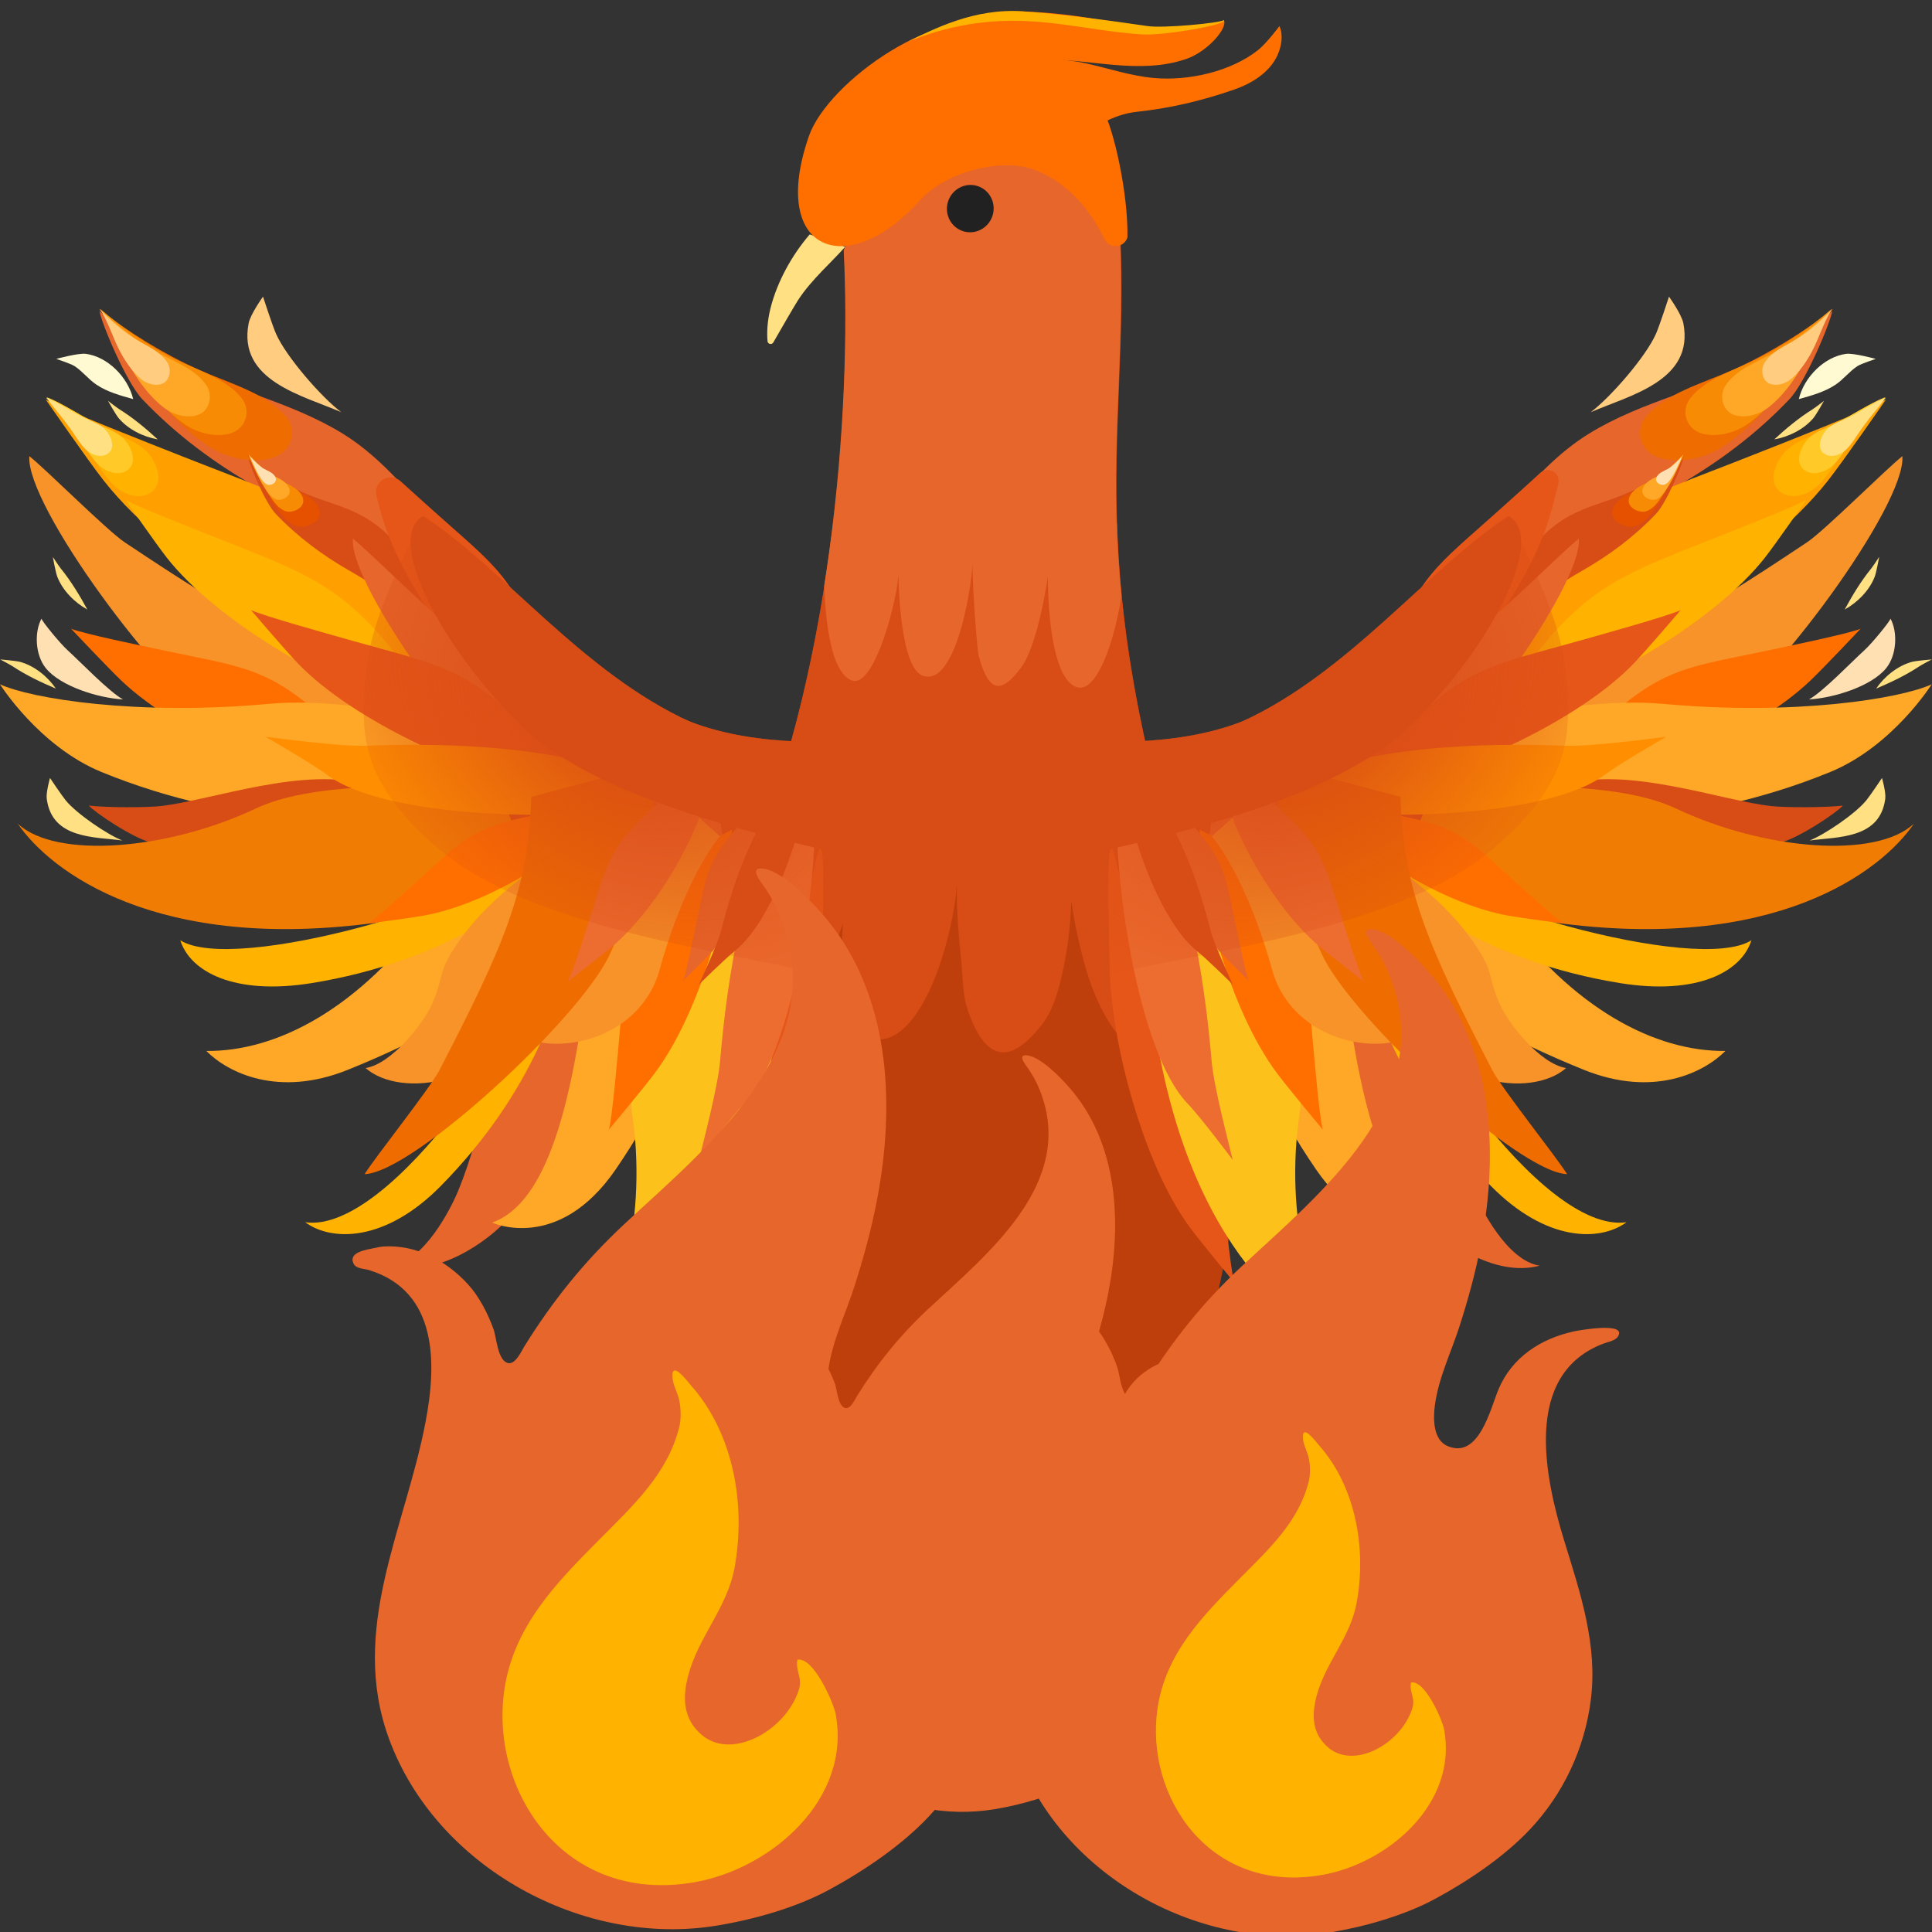<?xml version="1.0" encoding="UTF-8" standalone="no"?>
<!DOCTYPE svg PUBLIC "-//W3C//DTD SVG 1.1//EN" "http://www.w3.org/Graphics/SVG/1.1/DTD/svg11.dtd">
<svg width="100%" height="100%" viewBox="0 0 128 128" version="1.1" xmlns="http://www.w3.org/2000/svg" xmlns:xlink="http://www.w3.org/1999/xlink" xml:space="preserve" xmlns:serif="http://www.serif.com/" style="fill-rule:evenodd;clip-rule:evenodd;stroke-linejoin:round;stroke-miterlimit:2;">
    <rect x="0" y="0" width="128" height="128" fill="#333333" stroke="none"/>
    <g transform="matrix(0.837,0,0,1,18.913,-3.541)">
        <path d="M66.08,18.957C66.894,33.581 62.101,41.228 73.873,69.337C76.721,76.136 75.514,84.304 72.698,92.832C67.678,108.037 38.997,115.283 35.479,87.081C34.253,77.247 31.356,70.621 35.967,62.159C43.326,48.654 44.833,30.514 44.211,20.131L47.565,12.44L63.151,12.142L66.08,18.957Z" style="fill:rgb(191,63,12);"/>
    </g>
    <g>
        <g>
            <clipPath id="_clip1">
                <path d="M74.212,15.416C74.894,30.04 70.883,37.687 80.735,65.796C83.118,72.595 82.108,80.763 79.751,89.291C75.55,104.496 51.548,111.742 48.604,83.54C47.578,73.706 45.153,67.08 49.012,58.618C55.171,45.113 56.432,26.973 55.911,16.59L58.718,8.899L71.761,8.601L74.212,15.416Z"/>
            </clipPath>
            <g clip-path="url(#_clip1)">
                <g transform="matrix(0.989,0,0,1,-11.091,23.929)">
                    <g>
                        <path d="M66.701,11.689C64.597,19.602 62.521,27.522 60.48,35.452C60.286,36.1 60.128,36.76 59.984,37.421C59.871,37.939 59.77,38.461 59.685,38.984C59.441,40.499 59.238,42.168 59.638,43.674C59.832,44.406 60.239,45.144 61.009,45.375C62.039,45.683 63.105,44.507 63.672,43.85C64.994,42.321 65.984,40.477 66.8,38.637C67.221,37.69 67.729,36.626 67.847,35.575C67.765,36.187 67.713,36.805 67.672,37.421C67.641,37.907 67.619,38.395 67.61,38.882C67.586,40.325 67.62,41.87 68.097,43.25C68.314,43.881 68.685,44.596 69.363,44.824C71.521,45.551 73.02,42.772 73.694,41.217C73.855,40.845 74.001,40.467 74.136,40.086C74.295,39.634 74.437,39.177 74.566,38.716C74.726,38.148 74.864,37.573 74.982,36.995C75.135,36.242 75.265,35.477 75.315,34.71C75.28,36.469 75.456,38.241 75.63,39.989C75.72,40.893 75.708,41.96 75.994,42.832C76.425,44.145 77.381,46.452 79.166,45.611C79.463,45.471 79.733,45.274 79.98,45.059C80.371,44.719 80.715,44.327 81.034,43.92C81.696,43.076 82.031,41.97 82.287,40.945C82.709,39.252 82.928,37.475 82.982,35.732C83.08,36.518 83.232,37.3 83.402,38.073C83.839,40.06 84.434,42.128 85.548,43.854C86.09,44.694 86.829,45.536 87.819,45.839C89.156,46.25 90.004,44.984 90.41,43.889C91.044,42.182 91.151,40.253 91.067,38.449C91.027,37.599 90.979,36.66 90.664,35.859C89.517,27.437 88.125,19.052 86.503,10.709C79.902,11.037 73.302,11.363 66.701,11.689Z" style="fill:rgb(216,76,21);"/>
                    </g>
                </g>
            </g>
        </g>
    </g>
    <g transform="matrix(0.801,0,0,1,5.152,-0.997)">
        <g>
            <clipPath id="_clip2">
                <path d="M86.195,16.412C87.046,31.036 82.04,38.684 94.336,66.792C97.31,73.591 96.049,81.76 93.108,90.288C87.865,105.492 57.908,112.738 54.234,84.537C52.952,74.702 49.926,68.076 54.743,59.614C62.429,46.109 64.003,27.969 63.353,17.587L66.856,9.895L83.136,9.597L86.195,16.412Z"/>
            </clipPath>
            <g clip-path="url(#_clip2)">
                <g>
                    <clipPath id="_clip3">
                        <path d="M86.195,16.412C87.046,31.036 82.04,38.684 94.336,66.792C97.31,73.591 96.049,81.76 93.108,90.288C87.865,105.492 57.908,112.738 54.234,84.537C52.952,74.702 49.926,68.076 54.743,59.614C62.429,46.109 64.003,27.969 63.353,17.587L66.856,9.895L83.136,9.597L86.195,16.412Z"/>
                    </clipPath>
                    <g clip-path="url(#_clip3)">
                        <path d="M61.115,11.113L61.728,38.77C61.728,38.77 61.588,45.412 64.045,46.086C65.967,46.614 67.914,40.325 67.876,38.934C67.876,38.934 67.906,45.129 69.849,45.751C72.51,46.603 73.885,40.314 74.016,38.3C73.981,40.084 74.41,44.119 74.506,44.415C75.327,46.925 76.406,47.003 78.056,45.19C79.458,43.648 80.241,39.189 80.241,39.189C80.241,39.189 80.132,45.723 82.557,46.505C84.789,47.225 86.553,40.822 86.387,39.353L90.664,10.258L61.115,11.113Z" style="fill:rgb(231,102,43);"/>
                    </g>
                </g>
            </g>
        </g>
    </g>
    <g transform="matrix(1,0,0,1,0,-3.226)">
        <g transform="matrix(1,0,0,1,3.427,-1.396)">
            <path d="M64.344,53.632C69.152,53.778 74.228,54.193 78.822,52.44C85.713,49.81 90.721,43.507 96.524,38.809C97.886,41.579 99.537,44.902 100.139,47.948C100.453,49.537 100.536,51.196 100.415,52.808C100.154,56.277 97.902,58.865 95.316,61.011C89.353,65.958 77.242,67.577 69.924,69.19" style="fill:rgb(216,76,21);"/>
        </g>
        <path d="M100.018,36.843C101.554,35.041 103.231,33.213 105.266,31.961C108.805,29.783 112.884,29.017 116.545,27.143C117.558,26.626 120.269,24.808 121.389,23.831C121.289,24.556 119.629,28.55 118.548,29.683C116.315,32.024 113.804,33.887 111.061,35.46C106.662,37.984 103.147,40.754 100.764,43.093" style="fill:rgb(231,102,43);"/>
        <g transform="matrix(-0.121,1.107,-1.186,-0.129,143.935,-43.358)">
            <path d="M100.018,36.843C101.554,35.041 103.231,33.213 105.266,31.961C108.805,29.783 112.884,29.017 116.545,27.143C117.558,26.626 120.436,24.861 120.517,23.057C121.538,25.521 119.629,28.55 118.548,29.683C116.315,32.024 113.804,33.887 111.061,35.46C106.662,37.984 103.147,40.754 100.764,43.093" style="fill:rgb(231,102,43);"/>
        </g>
        <g transform="matrix(0.989,0.148,-0.148,0.989,7.957,-2.287)">
            <path d="M100.754,34.952C106.706,33.172 109.88,30.597 116.666,24.442C117.694,23.51 121.1,18.901 122.067,17.865C122.796,21.026 115.761,34.315 112.177,37.291C109.477,39.532 104.761,42.935 100.764,43.093" style="fill:rgb(247,147,41);"/>
        </g>
        <path d="M100.764,43.093C105.698,36.945 108.275,36.481 115.901,33.462C118.326,32.502 123.653,30.428 124.947,29.7C124.947,29.7 122.154,33.735 121.117,35.057C116.578,40.846 106.328,46.766 100.018,48.633" style="fill:rgb(255,160,0);"/>
        <g transform="matrix(0.611,0.152,-0.187,0.752,52.479,3.559)">
            <path d="M100.764,43.093C105.698,36.945 108.275,36.481 115.901,33.462C118.326,32.502 123.653,30.428 124.947,29.7C124.947,29.7 122.154,33.735 121.117,35.057C116.578,40.846 106.328,46.766 100.018,48.633" style="fill:rgb(255,111,0);"/>
        </g>
        <g transform="matrix(0.715,0,0,0.715,30.331,15.107)">
            <path d="M100.018,43.839C104.952,37.691 108.275,36.481 115.901,33.462C118.326,32.502 123.653,30.428 124.947,29.7C124.947,29.7 122.154,33.735 121.117,35.057C116.578,40.846 106.328,46.766 100.018,48.633" style="fill:rgb(255,179,0);"/>
        </g>
        <g transform="matrix(0.65,0,0,0.65,32.66,17.974)">
            <path d="M100.353,38.186C101.889,36.385 104.338,35.241 105.79,33.344C109.264,28.807 112.884,29.017 116.545,27.143C117.558,26.626 120.269,24.808 121.389,23.831C121.289,24.556 119.629,28.55 118.548,29.683C116.315,32.024 113.804,33.887 111.061,35.46C106.662,37.984 103.147,40.754 100.764,43.093" style="fill:rgb(216,76,21);"/>
        </g>
        <path d="M99.636,50.487C103.139,50.24 106.672,49.534 110.169,49.857C118.928,50.664 125.951,49.502 127.981,48.562C127.981,48.562 125.401,52.672 121.258,54.373C112.004,58.171 102.956,57.858 100.23,57.536" style="fill:rgb(255,167,38);"/>
        <g transform="matrix(0.22,0.976,-0.976,0.22,113.597,-49.584)">
            <path d="M99.636,50.487C103.139,50.24 106.672,49.534 110.169,49.857C118.928,50.664 124.581,50.124 126.468,47.178C126.468,47.178 127.48,51.874 121.258,54.373C111.975,58.1 102.956,57.858 100.23,57.536" style="fill:rgb(255,167,38);"/>
        </g>
        <g transform="matrix(0.763,0.646,-0.646,0.763,47.552,-45.711)">
            <path d="M99.636,50.487C103.139,50.24 106.758,49.024 110.169,49.857C118.127,51.8 124.097,50.385 127.598,47.362C127.43,49.416 125.943,52.818 121.258,54.373C111.764,57.523 102.956,57.858 100.23,57.536" style="fill:rgb(255,167,38);"/>
        </g>
        <g transform="matrix(0.605,-0.173,0.213,0.745,21.934,32.266)">
            <path d="M100.764,43.093C105.698,36.945 108.275,36.481 115.901,33.462C117.229,32.936 119.427,32.077 121.356,31.287C121.814,31.079 122.386,31.148 122.752,31.453C123.118,31.759 123.185,32.226 122.918,32.592C122.231,33.56 121.533,34.527 121.117,35.057C116.578,40.846 106.328,46.766 100.018,48.633C99.266,47.059 99.026,45.258 100.764,43.093Z" style="fill:rgb(230,86,25);"/>
        </g>
        <g transform="matrix(0.735,0.419,-0.356,0.623,41.36,-9.111)">
            <path d="M100.353,38.186C101.889,36.385 100.071,36.963 101.523,35.066C104.997,30.529 112.884,29.017 116.545,27.143C117.558,26.626 120.269,24.808 121.389,23.831C121.289,24.556 119.629,28.55 118.548,29.683C116.315,32.024 113.804,33.887 111.061,35.46C106.662,37.984 103.147,40.754 100.764,43.093" style="fill:rgb(216,76,21);"/>
        </g>
        <g transform="matrix(0.989,0.148,-0.148,0.989,-13.475,3.172)">
            <path d="M100.754,34.952C106.706,33.172 109.88,30.597 116.666,24.442C117.694,23.51 121.1,18.901 122.067,17.865C122.796,21.026 115.761,34.315 112.177,37.291C109.477,39.532 104.761,42.935 100.764,43.093" style="fill:rgb(231,102,43);"/>
        </g>
        <g transform="matrix(0.711,0.072,-0.072,0.711,24.648,13.539)">
            <path d="M100.764,43.093C105.698,36.945 108.275,36.481 115.901,33.462C118.326,32.502 123.653,30.428 124.947,29.7C124.947,29.7 122.154,33.735 121.117,35.057C116.578,40.846 106.328,46.766 100.018,48.633C97.415,49.403 91.481,51.262 89.85,51.501C86.582,51.982 96.361,48.578 100.764,43.093Z" style="fill:rgb(230,86,25);"/>
        </g>
        <g transform="matrix(-0.192,0.688,-0.688,-0.192,126.183,7.917)">
            <path d="M100.764,43.093C105.698,36.945 108.275,36.481 115.901,33.462C118.326,32.502 123.653,30.428 124.947,29.7C124.947,29.7 122.154,33.735 121.117,35.057C116.578,40.846 106.328,46.766 100.018,48.633C97.415,49.403 91.481,51.262 89.85,51.501C86.582,51.982 96.361,48.578 100.764,43.093Z" style="fill:rgb(230,86,25);"/>
        </g>
        <g transform="matrix(1,0,0,1,0.233,0.143)">
            <path d="M94.768,55.279C100.916,55.062 107.227,54.958 110.823,56.657C116.651,59.411 124.057,60.012 126.572,57.651C124.414,60.816 117.354,66.241 102.606,64.184C99.017,63.683 95.429,63.025 91.991,61.944" style="fill:rgb(241,124,4);"/>
        </g>
        <g transform="matrix(0.288,0.957,-0.957,0.288,108.397,-45.305)">
            <path d="M94.768,55.279C100.916,55.062 107.227,54.958 110.823,56.657C116.651,59.411 124.057,60.012 126.572,57.651C124.414,60.816 117.354,66.241 102.606,64.184C99.017,63.683 95.429,63.025 91.991,61.944" style="fill:rgb(252,194,27);"/>
        </g>
        <g transform="matrix(0.555,0.297,-0.365,0.683,51.884,-5.353)">
            <path d="M91.859,48.893C96.793,42.745 108.433,37.451 116.059,34.432C118.484,33.472 123.653,30.428 124.947,29.7C124.947,29.7 121.95,33.599 121.117,35.057C117.907,40.678 101.32,48.203 93.19,50.301" style="fill:rgb(255,143,0);"/>
        </g>
        <g transform="matrix(-0.227,0.587,-0.722,-0.279,131.48,15.019)">
            <path d="M91.859,48.893C96.793,42.745 108.433,37.451 116.059,34.432C118.484,33.472 123.653,30.428 124.947,29.7C124.947,29.7 121.95,33.599 121.117,35.057C117.907,40.678 101.32,48.203 93.19,50.301" style="fill:rgb(237,108,48);"/>
        </g>
        <g transform="matrix(0.988,0.152,-0.164,1.067,11.779,-20.265)">
            <path d="M90.533,61.435C95.51,64.413 112.944,66.431 116.124,63.858C115.792,65.853 113.147,67.718 107.941,67.681C99.099,67.619 93.004,64.602 90.746,62.81" style="fill:rgb(255,179,0);"/>
        </g>
        <g transform="matrix(0.708,0.706,-0.762,0.764,73.946,-46.097)">
            <path d="M90.533,61.435C95.51,64.413 112.544,67.597 115.974,63.379C115.642,65.374 113.147,67.718 107.941,67.681C99.099,67.619 93.004,64.602 90.746,62.81" style="fill:rgb(255,179,0);"/>
        </g>
        <g transform="matrix(0.126,0.402,-0.601,0.189,105.715,8.573)">
            <path d="M100.764,43.093C105.698,36.945 108.275,36.481 115.901,33.462C118.326,32.502 123.653,30.428 124.947,29.7C124.947,29.7 122.154,33.735 121.117,35.057C116.578,40.846 106.328,46.766 100.018,48.633" style="fill:rgb(255,111,0);"/>
        </g>
        <g transform="matrix(-0.223,0.589,-0.724,-0.274,137.002,12.608)">
            <path d="M100.764,43.093C105.698,36.945 108.275,36.481 115.901,33.462C118.326,32.502 123.653,30.428 124.947,29.7C124.947,29.7 122.154,33.735 121.117,35.057C116.578,40.846 106.328,46.766 100.018,48.633" style="fill:rgb(255,111,0);"/>
        </g>
        <g transform="matrix(1,0,0,1,1.955,0.479)">
            <path d="M89.316,59.393C91.9,61.099 94.268,62.975 95.965,65.618C97.033,67.281 96.613,67.497 97.418,69.297C97.995,70.586 100.086,73.232 101.804,73.508C99.449,75.583 93.11,74.6 91.741,69.588C90.547,65.218 88.839,62.063 87.757,60.782" style="fill:rgb(247,147,41);"/>
        </g>
        <g transform="matrix(1,0,0,1,-7.472,-2.15)">
            <path d="M89.316,59.393C91.9,61.099 94.268,62.975 95.965,65.618C97.033,67.281 96.613,67.497 97.418,69.297C97.995,70.586 100.086,73.232 101.804,73.508C99.449,75.583 93.11,74.6 91.741,69.588C90.547,65.218 88.839,62.063 87.757,60.782" style="fill:rgb(247,147,41);"/>
        </g>
        <g transform="matrix(-0.257,0.967,-0.967,-0.257,152.473,-32.43)">
            <path d="M100.754,34.952C106.706,33.172 109.88,30.597 116.666,24.442C117.694,23.51 121.1,18.901 122.067,17.865C122.796,21.026 115.761,34.315 112.177,37.291C109.477,39.532 104.761,42.935 100.764,43.093" style="fill:rgb(239,108,0);"/>
        </g>
        <g transform="matrix(-0.093,0.411,-0.615,-0.139,120.241,21.024)">
            <path d="M100.764,43.093C105.698,36.945 108.275,36.481 115.901,33.462C118.326,32.502 123.653,30.428 124.947,29.7C124.947,29.7 122.154,33.735 121.117,35.057C116.578,40.846 106.328,46.766 100.018,48.633" style="fill:rgb(237,108,48);"/>
        </g>
        <g transform="matrix(-0.065,0.383,-0.383,-0.065,102.215,22.278)">
            <path d="M100.764,43.093C105.698,36.945 108.275,36.481 115.901,33.462C118.326,32.502 123.653,30.428 124.947,29.7C124.947,29.7 122.154,33.735 121.117,35.057C116.578,40.846 106.328,46.766 100.018,48.633C97.415,49.403 91.481,51.262 89.85,51.501C86.582,51.982 96.361,48.578 100.764,43.093Z" style="fill:rgb(231,102,43);"/>
        </g>
        <g transform="matrix(1,0,0,1,3.427,-1.396)">
            <path d="M64.344,53.632C69.152,53.778 74.228,54.193 78.822,52.44C85.713,49.81 90.721,43.507 96.524,38.809C97.886,41.579 99.537,44.902 100.139,47.948C100.453,49.537 100.536,51.196 100.415,52.808C100.154,56.277 97.902,58.865 95.316,61.011C89.353,65.958 77.242,67.577 69.924,69.19" style="fill:url(#_Radial4);"/>
        </g>
        <g transform="matrix(1,0,0,1,3.427,-1.396)">
            <path d="M64.344,53.632C69.152,53.778 74.345,54.475 78.822,52.44C85.959,49.195 91.229,42.236 96.524,38.809C99.059,40.254 95.426,47.373 90.067,52.65C84.546,58.086 71.662,60.544 64.344,62.158" style="fill:rgb(216,76,21);"/>
        </g>
        <g transform="matrix(-0.115,0.298,-0.53,-0.205,111.784,37.303)">
            <path d="M91.859,48.893C96.793,42.745 108.433,37.451 116.059,34.432C118.484,33.472 123.653,30.428 124.947,29.7C124.947,29.7 121.95,33.599 121.117,35.057C117.907,40.678 101.32,48.203 93.19,50.301" style="fill:rgb(216,76,21);"/>
        </g>
    </g>
    <g transform="matrix(-1,0,0,1,127.981,-3.226)">
        <g transform="matrix(1,0,0,1,3.427,-1.396)">
            <path d="M64.344,53.632C69.152,53.778 74.228,54.193 78.822,52.44C85.713,49.81 90.721,43.507 96.524,38.809C97.886,41.579 99.537,44.902 100.139,47.948C100.453,49.537 100.536,51.196 100.415,52.808C100.154,56.277 97.902,58.865 95.316,61.011C89.353,65.958 77.242,67.577 69.924,69.19" style="fill:rgb(216,76,21);"/>
        </g>
        <path d="M100.018,36.843C101.554,35.041 103.231,33.213 105.266,31.961C108.805,29.783 112.884,29.017 116.545,27.143C117.558,26.626 120.269,24.808 121.389,23.831C121.289,24.556 119.629,28.55 118.548,29.683C116.315,32.024 113.804,33.887 111.061,35.46C106.662,37.984 103.147,40.754 100.764,43.093" style="fill:rgb(231,102,43);"/>
        <g transform="matrix(-0.121,1.107,-1.186,-0.129,143.935,-43.358)">
            <path d="M100.018,36.843C101.554,35.041 103.231,33.213 105.266,31.961C108.805,29.783 112.884,29.017 116.545,27.143C117.558,26.626 120.436,24.861 120.517,23.057C121.538,25.521 119.629,28.55 118.548,29.683C116.315,32.024 113.804,33.887 111.061,35.46C106.662,37.984 103.147,40.754 100.764,43.093" style="fill:rgb(231,102,43);"/>
        </g>
        <g transform="matrix(0.989,0.148,-0.148,0.989,7.957,-2.287)">
            <path d="M100.754,34.952C106.706,33.172 109.88,30.597 116.666,24.442C117.694,23.51 121.1,18.901 122.067,17.865C122.796,21.026 115.761,34.315 112.177,37.291C109.477,39.532 104.761,42.935 100.764,43.093" style="fill:rgb(247,147,41);"/>
        </g>
        <path d="M100.764,43.093C105.698,36.945 108.275,36.481 115.901,33.462C118.326,32.502 123.653,30.428 124.947,29.7C124.947,29.7 122.154,33.735 121.117,35.057C116.578,40.846 106.328,46.766 100.018,48.633" style="fill:rgb(255,160,0);"/>
        <g transform="matrix(0.611,0.152,-0.187,0.752,52.479,3.559)">
            <path d="M100.764,43.093C105.698,36.945 108.275,36.481 115.901,33.462C118.326,32.502 123.653,30.428 124.947,29.7C124.947,29.7 122.154,33.735 121.117,35.057C116.578,40.846 106.328,46.766 100.018,48.633" style="fill:rgb(255,111,0);"/>
        </g>
        <g transform="matrix(0.715,0,0,0.715,30.331,15.107)">
            <path d="M100.018,43.839C104.952,37.691 108.275,36.481 115.901,33.462C118.326,32.502 123.653,30.428 124.947,29.7C124.947,29.7 122.154,33.735 121.117,35.057C116.578,40.846 106.328,46.766 100.018,48.633" style="fill:rgb(255,179,0);"/>
        </g>
        <g transform="matrix(0.65,0,0,0.65,32.66,17.974)">
            <path d="M100.353,38.186C101.889,36.385 104.338,35.241 105.79,33.344C109.264,28.807 112.884,29.017 116.545,27.143C117.558,26.626 120.269,24.808 121.389,23.831C121.289,24.556 119.629,28.55 118.548,29.683C116.315,32.024 113.804,33.887 111.061,35.46C106.662,37.984 103.147,40.754 100.764,43.093" style="fill:rgb(216,76,21);"/>
        </g>
        <path d="M99.636,50.487C103.139,50.24 106.672,49.534 110.169,49.857C118.928,50.664 125.951,49.502 127.981,48.562C127.981,48.562 125.401,52.672 121.258,54.373C112.004,58.171 102.956,57.858 100.23,57.536" style="fill:rgb(255,167,38);"/>
        <g transform="matrix(0.22,0.976,-0.976,0.22,113.597,-49.584)">
            <path d="M99.636,50.487C103.139,50.24 106.672,49.534 110.169,49.857C118.928,50.664 124.581,50.124 126.468,47.178C126.468,47.178 127.48,51.874 121.258,54.373C111.975,58.1 102.956,57.858 100.23,57.536" style="fill:rgb(255,167,38);"/>
        </g>
        <g transform="matrix(0.763,0.646,-0.646,0.763,47.552,-45.711)">
            <path d="M99.636,50.487C103.139,50.24 106.758,49.024 110.169,49.857C118.127,51.8 124.097,50.385 127.598,47.362C127.43,49.416 125.943,52.818 121.258,54.373C111.764,57.523 102.956,57.858 100.23,57.536" style="fill:rgb(255,167,38);"/>
        </g>
        <g transform="matrix(0.605,-0.173,0.213,0.745,21.934,32.266)">
            <path d="M100.764,43.093C105.698,36.945 108.275,36.481 115.901,33.462C116.972,33.038 118.609,32.397 120.215,31.75C120.829,31.484 121.586,31.584 122.064,31.995C122.542,32.406 122.623,33.026 122.262,33.509C121.812,34.136 121.399,34.697 121.117,35.057C116.578,40.846 106.328,46.766 100.018,48.633C99.266,47.059 99.026,45.258 100.764,43.093Z" style="fill:rgb(230,86,25);"/>
        </g>
        <g transform="matrix(0.735,0.419,-0.356,0.623,41.36,-9.111)">
            <path d="M100.353,38.186C101.889,36.385 100.071,36.963 101.523,35.066C104.997,30.529 112.884,29.017 116.545,27.143C117.558,26.626 120.269,24.808 121.389,23.831C121.289,24.556 119.629,28.55 118.548,29.683C116.315,32.024 113.804,33.887 111.061,35.46C106.662,37.984 103.147,40.754 100.764,43.093" style="fill:rgb(216,76,21);"/>
        </g>
        <g transform="matrix(0.989,0.148,-0.148,0.989,-13.475,3.172)">
            <path d="M100.754,34.952C106.706,33.172 109.88,30.597 116.666,24.442C117.694,23.51 121.1,18.901 122.067,17.865C122.796,21.026 115.761,34.315 112.177,37.291C109.477,39.532 104.761,42.935 100.764,43.093" style="fill:rgb(231,102,43);"/>
        </g>
        <g transform="matrix(0.711,0.072,-0.072,0.711,24.648,13.539)">
            <path d="M100.764,43.093C105.698,36.945 108.275,36.481 115.901,33.462C118.326,32.502 123.653,30.428 124.947,29.7C124.947,29.7 122.154,33.735 121.117,35.057C116.578,40.846 106.328,46.766 100.018,48.633C97.415,49.403 91.481,51.262 89.85,51.501C86.582,51.982 96.361,48.578 100.764,43.093Z" style="fill:rgb(230,86,25);"/>
        </g>
        <g transform="matrix(-0.192,0.688,-0.688,-0.192,126.183,7.917)">
            <path d="M100.764,43.093C105.698,36.945 108.275,36.481 115.901,33.462C118.326,32.502 123.653,30.428 124.947,29.7C124.947,29.7 122.154,33.735 121.117,35.057C116.578,40.846 106.328,46.766 100.018,48.633C97.415,49.403 91.481,51.262 89.85,51.501C86.582,51.982 96.361,48.578 100.764,43.093Z" style="fill:rgb(230,86,25);"/>
        </g>
        <g transform="matrix(1,0,0,1,0.233,0.143)">
            <path d="M94.768,55.279C100.916,55.062 107.227,54.958 110.823,56.657C116.651,59.411 124.057,60.012 126.572,57.651C124.414,60.816 117.354,66.241 102.606,64.184C99.017,63.683 95.429,63.025 91.991,61.944" style="fill:rgb(241,124,4);"/>
        </g>
        <g transform="matrix(0.288,0.957,-0.957,0.288,108.397,-45.305)">
            <path d="M94.768,55.279C100.916,55.062 107.227,54.958 110.823,56.657C116.651,59.411 124.057,60.012 126.572,57.651C124.414,60.816 117.354,66.241 102.606,64.184C99.017,63.683 95.429,63.025 91.991,61.944" style="fill:rgb(252,194,27);"/>
        </g>
        <g transform="matrix(0.555,0.297,-0.365,0.683,51.884,-5.353)">
            <path d="M91.859,48.893C96.793,42.745 108.433,37.451 116.059,34.432C118.484,33.472 123.653,30.428 124.947,29.7C124.947,29.7 121.95,33.599 121.117,35.057C117.907,40.678 101.32,48.203 93.19,50.301" style="fill:rgb(255,143,0);"/>
        </g>
        <g transform="matrix(-0.227,0.587,-0.722,-0.279,131.48,15.019)">
            <path d="M91.859,48.893C96.793,42.745 108.433,37.451 116.059,34.432C118.484,33.472 123.653,30.428 124.947,29.7C124.947,29.7 121.95,33.599 121.117,35.057C117.907,40.678 101.32,48.203 93.19,50.301" style="fill:rgb(237,108,48);"/>
        </g>
        <g transform="matrix(0.988,0.152,-0.164,1.067,11.779,-20.265)">
            <path d="M90.533,61.435C95.51,64.413 112.944,66.431 116.124,63.858C115.792,65.853 113.147,67.718 107.941,67.681C99.099,67.619 93.004,64.602 90.746,62.81" style="fill:rgb(255,179,0);"/>
        </g>
        <g transform="matrix(0.708,0.706,-0.762,0.764,73.946,-46.097)">
            <path d="M90.533,61.435C95.51,64.413 112.544,67.597 115.974,63.379C115.642,65.374 113.147,67.718 107.941,67.681C99.099,67.619 93.004,64.602 90.746,62.81" style="fill:rgb(255,179,0);"/>
        </g>
        <g transform="matrix(0.126,0.402,-0.601,0.189,105.715,8.573)">
            <path d="M100.764,43.093C105.698,36.945 108.275,36.481 115.901,33.462C118.326,32.502 123.653,30.428 124.947,29.7C124.947,29.7 122.154,33.735 121.117,35.057C116.578,40.846 106.328,46.766 100.018,48.633" style="fill:rgb(255,111,0);"/>
        </g>
        <g transform="matrix(-0.223,0.589,-0.724,-0.274,137.002,12.608)">
            <path d="M100.764,43.093C105.698,36.945 108.275,36.481 115.901,33.462C118.326,32.502 123.653,30.428 124.947,29.7C124.947,29.7 122.154,33.735 121.117,35.057C116.578,40.846 106.328,46.766 100.018,48.633" style="fill:rgb(255,111,0);"/>
        </g>
        <g transform="matrix(1,0,0,1,1.955,0.479)">
            <path d="M89.316,59.393C91.9,61.099 94.268,62.975 95.965,65.618C97.033,67.281 96.613,67.497 97.418,69.297C97.995,70.586 100.086,73.232 101.804,73.508C99.449,75.583 93.11,74.6 91.741,69.588C90.547,65.218 88.839,62.063 87.757,60.782" style="fill:rgb(247,147,41);"/>
        </g>
        <g transform="matrix(1,0,0,1,-7.472,-2.15)">
            <path d="M89.316,59.393C91.9,61.099 94.268,62.975 95.965,65.618C97.033,67.281 96.613,67.497 97.418,69.297C97.995,70.586 100.086,73.232 101.804,73.508C99.449,75.583 93.11,74.6 91.741,69.588C90.547,65.218 88.839,62.063 87.757,60.782" style="fill:rgb(247,147,41);"/>
        </g>
        <g transform="matrix(-0.257,0.967,-0.967,-0.257,152.473,-32.43)">
            <path d="M100.754,34.952C106.706,33.172 109.88,30.597 116.666,24.442C117.694,23.51 121.1,18.901 122.067,17.865C122.796,21.026 115.761,34.315 112.177,37.291C109.477,39.532 104.761,42.935 100.764,43.093" style="fill:rgb(239,108,0);"/>
        </g>
        <g transform="matrix(-0.093,0.411,-0.615,-0.139,120.241,21.024)">
            <path d="M100.764,43.093C105.698,36.945 108.275,36.481 115.901,33.462C118.326,32.502 123.653,30.428 124.947,29.7C124.947,29.7 122.154,33.735 121.117,35.057C116.578,40.846 106.328,46.766 100.018,48.633" style="fill:rgb(237,108,48);"/>
        </g>
        <g transform="matrix(-0.065,0.383,-0.383,-0.065,102.215,22.278)">
            <path d="M100.764,43.093C105.698,36.945 108.275,36.481 115.901,33.462C118.326,32.502 123.653,30.428 124.947,29.7C124.947,29.7 122.154,33.735 121.117,35.057C116.578,40.846 106.328,46.766 100.018,48.633C97.415,49.403 91.481,51.262 89.85,51.501C86.582,51.982 96.361,48.578 100.764,43.093Z" style="fill:rgb(231,102,43);"/>
        </g>
        <g transform="matrix(1,0,0,1,3.427,-1.396)">
            <path d="M64.344,53.632C69.152,53.778 74.228,54.193 78.822,52.44C85.713,49.81 90.721,43.507 96.524,38.809C97.886,41.579 99.537,44.902 100.139,47.948C100.453,49.537 100.536,51.196 100.415,52.808C100.154,56.277 97.902,58.865 95.316,61.011C89.353,65.958 77.242,67.577 69.924,69.19" style="fill:url(#_Radial5);"/>
        </g>
        <g transform="matrix(1,0,0,1,3.427,-1.396)">
            <path d="M64.344,53.632C69.152,53.778 74.345,54.475 78.822,52.44C85.959,49.195 91.229,42.236 96.524,38.809C99.059,40.254 95.426,47.373 90.067,52.65C84.546,58.086 71.662,60.544 64.344,62.158" style="fill:rgb(216,76,21);"/>
        </g>
        <g transform="matrix(-0.115,0.298,-0.53,-0.205,111.784,37.303)">
            <path d="M91.859,48.893C96.793,42.745 108.433,37.451 116.059,34.432C118.484,33.472 123.653,30.428 124.947,29.7C124.947,29.7 121.95,33.599 121.117,35.057C117.907,40.678 101.32,48.203 93.19,50.301" style="fill:rgb(216,76,21);"/>
        </g>
    </g>
    <g>
        <g transform="matrix(2.761,0,0,1.994,-212.451,-28.265)">
            <path d="M120.932,24.442C120.28,25.164 119.368,25.948 118.537,26.46C117.804,26.91 116.899,27.253 116.437,28.028C116.158,28.496 116.297,29.272 116.888,29.43C117.355,29.555 117.881,29.362 118.237,29.058C118.955,28.442 119.546,27.45 119.913,26.585C120.176,25.965 120.547,25.004 120.932,24.442Z" style="fill:rgb(239,108,0);"/>
        </g>
        <g transform="matrix(2.091,0,0,1.663,-131.512,-20.187)">
            <path d="M120.932,24.442C120.28,25.164 119.368,25.948 118.537,26.46C117.804,26.91 116.899,27.253 116.437,28.028C116.158,28.496 116.297,29.272 116.888,29.43C117.355,29.555 117.881,29.362 118.237,29.058C118.955,28.442 119.546,27.45 119.913,26.585C120.176,25.965 120.547,25.004 120.932,24.442Z" style="fill:rgb(247,140,4);"/>
        </g>
        <g transform="matrix(1.574,0,0,1.418,-68.956,-14.2)">
            <path d="M120.932,24.442C120.28,25.164 119.368,25.948 118.537,26.46C117.804,26.91 116.899,27.253 116.437,28.028C116.158,28.496 116.297,29.272 116.888,29.43C117.355,29.555 117.881,29.362 118.237,29.058C118.955,28.442 119.546,27.45 119.913,26.585C120.176,25.965 120.547,25.004 120.932,24.442Z" style="fill:rgb(255,167,38);"/>
        </g>
        <g transform="matrix(1,0,0,1,0.457,-3.973)">
            <path d="M120.932,24.442C120.28,25.164 119.368,25.948 118.537,26.46C117.804,26.91 116.899,27.253 116.437,28.028C116.158,28.496 116.297,29.272 116.888,29.43C117.355,29.555 117.881,29.362 118.237,29.058C118.955,28.442 119.546,27.45 119.913,26.585C120.176,25.965 120.547,25.004 120.932,24.442Z" style="fill:rgb(255,204,128);"/>
        </g>
        <g transform="matrix(1.691,0,0,1.691,-86.377,-23.893)">
            <path d="M124.947,29.7C124.17,30.002 123.204,30.671 122.457,31.027C121.986,31.251 121.425,31.428 121.049,31.801C120.677,32.171 120.305,32.998 120.833,33.4C121.267,33.73 121.902,33.517 122.27,33.184C122.71,32.787 122.994,32.229 123.343,31.757C123.615,31.39 123.888,31.018 124.181,30.668C124.354,30.462 124.786,29.917 124.947,29.7Z" style="fill:rgb(255,179,0);"/>
        </g>
        <g transform="matrix(1.3,0,0,1.3,-37.547,-12.287)">
            <path d="M124.947,29.7C124.17,30.002 123.204,30.671 122.457,31.027C121.986,31.251 121.425,31.428 121.049,31.801C120.677,32.171 120.305,32.998 120.833,33.4C121.267,33.73 121.902,33.517 122.27,33.184C122.71,32.787 122.994,32.229 123.343,31.757C123.615,31.39 123.888,31.018 124.181,30.668C124.354,30.462 124.786,29.917 124.947,29.7Z" style="fill:rgb(255,202,40);"/>
        </g>
        <g transform="matrix(1,0,0,1,0,-3.361)">
            <path d="M124.947,29.7C124.17,30.002 123.204,30.671 122.457,31.027C121.986,31.251 121.425,31.428 121.049,31.801C120.677,32.171 120.305,32.998 120.833,33.4C121.267,33.73 121.902,33.517 122.27,33.184C122.71,32.787 122.994,32.229 123.343,31.757C123.615,31.39 123.888,31.018 124.181,30.668C124.354,30.462 124.786,29.917 124.947,29.7Z" style="fill:rgb(255,224,130);"/>
        </g>
        <g transform="matrix(1.746,0,0,1.585,-83.17,-22.922)">
            <path d="M111.548,33.462C111.164,33.887 110.546,34.512 110.041,34.792C109.614,35.028 109.027,35.211 108.841,35.721C108.676,36.176 109.174,36.498 109.572,36.476C109.715,36.468 109.859,36.373 109.969,36.289C110.183,36.124 110.325,35.886 110.473,35.665C110.839,35.118 111.309,34.072 111.548,33.462Z" style="fill:rgb(230,81,0);"/>
        </g>
        <g transform="matrix(1.321,0,0,1.259,-35.83,-12.021)">
            <path d="M111.548,33.462C111.164,33.887 110.546,34.512 110.041,34.792C109.614,35.028 109.027,35.211 108.841,35.721C108.676,36.176 109.174,36.498 109.572,36.476C109.715,36.468 109.859,36.373 109.969,36.289C110.183,36.124 110.325,35.886 110.473,35.665C110.839,35.118 111.309,34.072 111.548,33.462Z" style="fill:rgb(247,140,4);"/>
        </g>
        <g transform="matrix(1,0,0,1,0,-3.361)">
            <path d="M111.548,33.462C111.164,33.887 110.546,34.512 110.041,34.792C109.614,35.028 109.027,35.211 108.841,35.721C108.676,36.176 109.174,36.498 109.572,36.476C109.715,36.468 109.859,36.373 109.969,36.289C110.183,36.124 110.325,35.886 110.473,35.665C110.839,35.118 111.309,34.072 111.548,33.462Z" style="fill:rgb(255,167,38);"/>
        </g>
        <g transform="matrix(0.629,0,0,0.629,41.276,9.184)">
            <path d="M111.548,33.462C111.164,33.887 110.546,34.512 110.041,34.792C109.614,35.028 109.027,35.211 108.841,35.721C108.676,36.176 109.174,36.498 109.572,36.476C109.715,36.468 109.859,36.373 109.969,36.289C110.183,36.124 110.325,35.886 110.473,35.665C110.839,35.118 111.309,34.072 111.548,33.462Z" style="fill:rgb(255,224,178);"/>
        </g>
        <g transform="matrix(1,0,0,1,0,-3.361)">
            <path d="M105.387,30.671C106.7,29.689 109.042,26.994 109.711,25.479C109.95,24.94 110.575,23.014 110.575,23.014C110.575,23.014 111.41,24.176 111.527,24.779C112.263,28.588 107.968,29.551 105.387,30.671Z" style="fill:rgb(255,204,128);"/>
        </g>
        <g transform="matrix(0.615,0.192,-0.209,0.671,61.494,14.872)">
            <path d="M105.387,30.671C106.7,29.689 109.042,26.994 109.711,25.479C109.95,24.94 110.575,23.014 110.575,23.014C110.575,23.014 111.41,24.176 111.527,24.779C112.263,28.588 107.968,29.551 105.387,30.671Z" style="fill:rgb(255,224,130);"/>
        </g>
        <g transform="matrix(1,0,0,1,0,-3.361)">
            <path d="M122.215,43.743C122.711,42.824 123.306,41.844 123.965,41.037C124.096,40.876 124.502,40.256 124.502,40.256C124.502,40.256 124.314,41.288 124.206,41.568C123.856,42.475 123.068,43.275 122.215,43.743Z" style="fill:rgb(255,224,130);"/>
        </g>
        <g transform="matrix(0.946,0.325,-0.325,0.946,16.152,-51.991)">
            <path d="M122.215,43.743C122.711,42.824 123.306,41.844 123.965,41.037C124.096,40.876 124.502,40.256 124.502,40.256C124.502,40.256 124.314,41.288 124.206,41.568C123.856,42.475 123.068,43.275 122.215,43.743Z" style="fill:rgb(255,224,130);"/>
        </g>
        <g transform="matrix(0.098,-0.995,-0.995,-0.098,155.844,171.513)">
            <path d="M122.215,43.743C122.711,42.824 123.306,41.844 123.965,41.037C124.096,40.876 124.502,40.256 124.502,40.256C124.502,40.256 124.314,41.288 124.206,41.568C123.856,42.475 123.068,43.275 122.215,43.743Z" style="fill:rgb(255,224,130);"/>
        </g>
        <g transform="matrix(0.975,-0.221,0.221,0.975,-4.111,24.933)">
            <path d="M119.934,28.733C120.8,28.689 121.705,28.654 122.525,28.337C123.119,28.108 123.611,27.679 124.213,27.458C124.484,27.359 125.495,27.261 125.495,27.261C125.495,27.261 124.163,26.548 123.657,26.501C122.231,26.368 120.614,27.364 119.934,28.733Z" style="fill:rgb(255,250,209);"/>
        </g>
        <g transform="matrix(1,0,0,1,0,-3.361)">
            <path d="M119.848,49.7C120.762,49.209 122.748,47.137 123.52,46.442C124.019,45.993 125.227,44.514 125.251,44.347C125.735,45.244 125.668,46.753 124.969,47.623C123.999,48.831 121.476,49.611 119.848,49.7Z" style="fill:rgb(255,224,178);"/>
        </g>
    </g>
    <g transform="matrix(-1,0,0,1,128,0)">
        <g transform="matrix(2.761,0,0,1.994,-212.451,-28.265)">
            <path d="M120.932,24.442C120.28,25.164 119.368,25.948 118.537,26.46C117.804,26.91 116.899,27.253 116.437,28.028C116.158,28.496 116.297,29.272 116.888,29.43C117.355,29.555 117.881,29.362 118.237,29.058C118.955,28.442 119.546,27.45 119.913,26.585C120.176,25.965 120.547,25.004 120.932,24.442Z" style="fill:rgb(239,108,0);"/>
        </g>
        <g transform="matrix(2.091,0,0,1.663,-131.512,-20.187)">
            <path d="M120.932,24.442C120.28,25.164 119.368,25.948 118.537,26.46C117.804,26.91 116.899,27.253 116.437,28.028C116.158,28.496 116.297,29.272 116.888,29.43C117.355,29.555 117.881,29.362 118.237,29.058C118.955,28.442 119.546,27.45 119.913,26.585C120.176,25.965 120.547,25.004 120.932,24.442Z" style="fill:rgb(247,140,4);"/>
        </g>
        <g transform="matrix(1.574,0,0,1.418,-68.956,-14.2)">
            <path d="M120.932,24.442C120.28,25.164 119.368,25.948 118.537,26.46C117.804,26.91 116.899,27.253 116.437,28.028C116.158,28.496 116.297,29.272 116.888,29.43C117.355,29.555 117.881,29.362 118.237,29.058C118.955,28.442 119.546,27.45 119.913,26.585C120.176,25.965 120.547,25.004 120.932,24.442Z" style="fill:rgb(255,167,38);"/>
        </g>
        <g transform="matrix(1,0,0,1,0.457,-3.973)">
            <path d="M120.932,24.442C120.28,25.164 119.368,25.948 118.537,26.46C117.804,26.91 116.899,27.253 116.437,28.028C116.158,28.496 116.297,29.272 116.888,29.43C117.355,29.555 117.881,29.362 118.237,29.058C118.955,28.442 119.546,27.45 119.913,26.585C120.176,25.965 120.547,25.004 120.932,24.442Z" style="fill:rgb(255,204,128);"/>
        </g>
        <g transform="matrix(1.691,0,0,1.691,-86.377,-23.893)">
            <path d="M124.947,29.7C124.17,30.002 123.204,30.671 122.457,31.027C121.986,31.251 121.425,31.428 121.049,31.801C120.677,32.171 120.305,32.998 120.833,33.4C121.267,33.73 121.902,33.517 122.27,33.184C122.71,32.787 122.994,32.229 123.343,31.757C123.615,31.39 123.888,31.018 124.181,30.668C124.354,30.462 124.786,29.917 124.947,29.7Z" style="fill:rgb(255,179,0);"/>
        </g>
        <g transform="matrix(1.3,0,0,1.3,-37.547,-12.287)">
            <path d="M124.947,29.7C124.17,30.002 123.204,30.671 122.457,31.027C121.986,31.251 121.425,31.428 121.049,31.801C120.677,32.171 120.305,32.998 120.833,33.4C121.267,33.73 121.902,33.517 122.27,33.184C122.71,32.787 122.994,32.229 123.343,31.757C123.615,31.39 123.888,31.018 124.181,30.668C124.354,30.462 124.786,29.917 124.947,29.7Z" style="fill:rgb(255,202,40);"/>
        </g>
        <g transform="matrix(1,0,0,1,0,-3.361)">
            <path d="M124.947,29.7C124.17,30.002 123.204,30.671 122.457,31.027C121.986,31.251 121.425,31.428 121.049,31.801C120.677,32.171 120.305,32.998 120.833,33.4C121.267,33.73 121.902,33.517 122.27,33.184C122.71,32.787 122.994,32.229 123.343,31.757C123.615,31.39 123.888,31.018 124.181,30.668C124.354,30.462 124.786,29.917 124.947,29.7Z" style="fill:rgb(255,224,130);"/>
        </g>
        <g transform="matrix(1.746,0,0,1.585,-83.17,-22.922)">
            <path d="M111.548,33.462C111.164,33.887 110.546,34.512 110.041,34.792C109.614,35.028 109.027,35.211 108.841,35.721C108.676,36.176 109.174,36.498 109.572,36.476C109.715,36.468 109.859,36.373 109.969,36.289C110.183,36.124 110.325,35.886 110.473,35.665C110.839,35.118 111.309,34.072 111.548,33.462Z" style="fill:rgb(230,81,0);"/>
        </g>
        <g transform="matrix(1.321,0,0,1.259,-35.83,-12.021)">
            <path d="M111.548,33.462C111.164,33.887 110.546,34.512 110.041,34.792C109.614,35.028 109.027,35.211 108.841,35.721C108.676,36.176 109.174,36.498 109.572,36.476C109.715,36.468 109.859,36.373 109.969,36.289C110.183,36.124 110.325,35.886 110.473,35.665C110.839,35.118 111.309,34.072 111.548,33.462Z" style="fill:rgb(247,140,4);"/>
        </g>
        <g transform="matrix(1,0,0,1,0,-3.361)">
            <path d="M111.548,33.462C111.164,33.887 110.546,34.512 110.041,34.792C109.614,35.028 109.027,35.211 108.841,35.721C108.676,36.176 109.174,36.498 109.572,36.476C109.715,36.468 109.859,36.373 109.969,36.289C110.183,36.124 110.325,35.886 110.473,35.665C110.839,35.118 111.309,34.072 111.548,33.462Z" style="fill:rgb(255,167,38);"/>
        </g>
        <g transform="matrix(0.629,0,0,0.629,41.276,9.184)">
            <path d="M111.548,33.462C111.164,33.887 110.546,34.512 110.041,34.792C109.614,35.028 109.027,35.211 108.841,35.721C108.676,36.176 109.174,36.498 109.572,36.476C109.715,36.468 109.859,36.373 109.969,36.289C110.183,36.124 110.325,35.886 110.473,35.665C110.839,35.118 111.309,34.072 111.548,33.462Z" style="fill:rgb(255,224,178);"/>
        </g>
        <g transform="matrix(1,0,0,1,0,-3.361)">
            <path d="M105.387,30.671C106.7,29.689 109.042,26.994 109.711,25.479C109.95,24.94 110.575,23.014 110.575,23.014C110.575,23.014 111.41,24.176 111.527,24.779C112.263,28.588 107.968,29.551 105.387,30.671Z" style="fill:rgb(255,204,128);"/>
        </g>
        <g transform="matrix(0.615,0.192,-0.209,0.671,61.494,14.872)">
            <path d="M105.387,30.671C106.7,29.689 109.042,26.994 109.711,25.479C109.95,24.94 110.575,23.014 110.575,23.014C110.575,23.014 111.41,24.176 111.527,24.779C112.263,28.588 107.968,29.551 105.387,30.671Z" style="fill:rgb(255,224,130);"/>
        </g>
        <g transform="matrix(1,0,0,1,0,-3.361)">
            <path d="M122.215,43.743C122.711,42.824 123.306,41.844 123.965,41.037C124.096,40.876 124.502,40.256 124.502,40.256C124.502,40.256 124.314,41.288 124.206,41.568C123.856,42.475 123.068,43.275 122.215,43.743Z" style="fill:rgb(255,224,130);"/>
        </g>
        <g transform="matrix(0.946,0.325,-0.325,0.946,16.152,-51.991)">
            <path d="M122.215,43.743C122.711,42.824 123.306,41.844 123.965,41.037C124.096,40.876 124.502,40.256 124.502,40.256C124.502,40.256 124.314,41.288 124.206,41.568C123.856,42.475 123.068,43.275 122.215,43.743Z" style="fill:rgb(255,224,130);"/>
        </g>
        <g transform="matrix(0.098,-0.995,-0.995,-0.098,155.844,171.513)">
            <path d="M122.215,43.743C122.711,42.824 123.306,41.844 123.965,41.037C124.096,40.876 124.502,40.256 124.502,40.256C124.502,40.256 124.314,41.288 124.206,41.568C123.856,42.475 123.068,43.275 122.215,43.743Z" style="fill:rgb(255,224,130);"/>
        </g>
        <g transform="matrix(0.975,-0.221,0.221,0.975,-4.111,24.933)">
            <path d="M119.934,28.733C120.8,28.689 121.705,28.654 122.525,28.337C123.119,28.108 123.611,27.679 124.213,27.458C124.484,27.359 125.495,27.261 125.495,27.261C125.495,27.261 124.163,26.548 123.657,26.501C122.231,26.368 120.614,27.364 119.934,28.733Z" style="fill:rgb(255,250,209);"/>
        </g>
        <g transform="matrix(1,0,0,1,0,-3.361)">
            <path d="M119.848,49.7C120.762,49.209 122.748,47.137 123.52,46.442C124.019,45.993 125.227,44.514 125.251,44.347C125.735,45.244 125.668,46.753 124.969,47.623C123.999,48.831 121.476,49.611 119.848,49.7Z" style="fill:rgb(255,224,178);"/>
        </g>
    </g>
    <g>
        <g transform="matrix(0.481,0.071,-0.072,0.486,47.682,-8.522)">
            <path d="M19.383,46.656C17.401,49.774 15.954,53.566 15.574,57.253C15.379,59.147 15.574,60.722 15.839,61.771C15.897,61.939 16.056,62.052 16.235,62.054C16.415,62.055 16.576,61.945 16.637,61.778C17.393,59.845 18.803,56.356 19.127,55.649C20.491,52.674 23.012,49.783 24.409,47.611" style="fill:rgb(255,224,130);"/>
        </g>
        <g transform="matrix(0.481,0.071,-0.072,0.486,47.682,-8.522)">
            <path d="M59.249,41.522C59.648,42.073 60.346,42.329 61.011,42.167C61.676,42.005 62.175,41.458 62.269,40.786C61.483,34.858 58.253,26.595 56.368,24.182C53.689,20.753 49.726,17.003 41.98,15.082C32.537,12.739 18.774,25.94 17.313,33.55C14.213,49.692 25.293,52.282 33.607,39.881C36.447,35.645 43.685,32.596 48.381,33.612C52.071,34.411 55.963,36.753 59.249,41.522Z" style="fill:rgb(255,111,0);"/>
        </g>
        <g transform="matrix(0.934,0.301,-0.306,0.949,41.325,-35.337)">
            <g>
                <circle cx="37.641" cy="39.861" r="1.575" style="fill:rgb(33,33,33);"/>
            </g>
        </g>
    </g>
    <g transform="matrix(0.393,0,0,0.393,39.331,69.826)">
        <path d="M98.59,51.16C94.36,52.08 90.71,54.44 89,58.51C87.97,60.98 86.53,67.36 82.58,65.71C80.69,64.93 80.72,62.22 80.94,60.53C81.41,57.06 82.97,53.89 84.04,50.59C85.14,47.17 86.09,43.73 86.77,40.19C89.05,28.47 88.42,14.97 80.13,5.6C78.73,4 75.2,0.3 72.87,0.22C71.43,0.18 72.85,1.88 73.25,2.45C74.06,3.62 74.74,4.89 75.26,6.22C81.39,21.86 66.28,33.77 56.35,43.04C51.59,47.49 47.79,52.21 44.37,57.72C44.03,58.25 43.28,60.03 42.31,59.66C41.16,59.22 41.04,56.59 40.68,55.61C40,53.73 38.95,51.68 37.6,50.21C34.99,47.35 31.34,45.42 27.39,45.68C27.24,45.69 26.81,45.76 26.28,45.88C25.45,46.06 23.23,46.35 23.83,47.69C24.14,48.38 25.05,48.32 25.7,48.51C34.04,51.07 33.85,59.81 32.5,66.83C30.06,79.61 23.3,91.69 28.1,104.83C33.76,120.32 51.48,129.99 67.56,127.33C71.95,126.61 77.01,125.19 80.95,123.07C85.14,120.81 89.73,117.72 93,114.24C97.21,109.77 99.89,104.04 100.68,97.97C101.61,90.95 99.37,84.33 97.33,77.7C94.87,69.7 92.04,56.64 102.26,52.73C102.76,52.53 103.76,52.38 104.11,51.85C105.41,49.91 99.17,51.04 98.59,51.16Z" style="fill:rgb(231,102,43);fill-rule:nonzero;"/>
    </g>
    <g transform="matrix(0.551,0,0,0.551,10.281,57.415)">
        <path d="M98.59,51.16C94.36,52.08 90.71,54.44 89,58.51C87.97,60.98 86.53,67.36 82.58,65.71C80.69,64.93 80.72,62.22 80.94,60.53C81.41,57.06 82.97,53.89 84.04,50.59C85.14,47.17 86.09,43.73 86.77,40.19C89.05,28.47 88.42,14.97 80.13,5.6C78.73,4 75.2,0.3 72.87,0.22C71.43,0.18 72.85,1.88 73.25,2.45C74.06,3.62 74.74,4.89 75.26,6.22C81.39,21.86 66.28,33.77 56.35,43.04C51.59,47.49 47.79,52.21 44.37,57.72C44.03,58.25 43.28,60.03 42.31,59.66C41.16,59.22 41.04,56.59 40.68,55.61C40,53.73 38.95,51.68 37.6,50.21C34.99,47.35 31.34,45.42 27.39,45.68C27.24,45.69 26.81,45.76 26.28,45.88C25.45,46.06 23.23,46.35 23.83,47.69C24.14,48.38 25.05,48.32 25.7,48.51C34.04,51.07 33.85,59.81 32.5,66.83C30.06,79.61 23.3,91.69 28.1,104.83C33.76,120.32 51.48,129.99 67.56,127.33C71.95,126.61 77.01,125.19 80.95,123.07C85.14,120.81 89.73,117.72 93,114.24C97.21,109.77 99.89,104.04 100.68,97.97C101.61,90.95 99.37,84.33 97.33,77.7C94.87,69.7 92.04,56.64 102.26,52.73C102.76,52.53 103.76,52.38 104.11,51.85C105.41,49.91 99.17,51.04 98.59,51.16Z" style="fill:rgb(231,102,43);fill-rule:nonzero;"/>
    </g>
    <g transform="matrix(0.637,0,0,0.637,3.096,47.377)">
        <path d="M68.13,106.07C70.25,107.85 73.22,106.98 75.22,105.46C76.29,104.65 77.21,103.61 77.81,102.4C78.06,101.88 78.35,101.22 78.35,100.63C78.35,99.84 77.88,99.06 78.08,98.25C79.76,97.92 81.84,102.75 82.05,103.87C83.73,112.7 75.41,119.98 67.38,121.39C53.83,123.76 46.04,111.89 47.6,101.35C48.57,94.79 52.97,90.28 57.45,85.78C61.16,82.05 64.6,78.85 65.8,74C66.01,73.14 65.96,71.82 65.71,70.97C65.5,70.24 65.1,69.57 65.08,68.78C65.02,67.12 66.63,69.29 67,69.71C71.46,74.74 72.73,82.17 71.54,88.67C70.77,92.87 67.77,95.87 66.72,99.89C66.11,102.18 66.17,104.41 68.13,106.07Z" style="fill:rgb(255,179,0);fill-rule:nonzero;"/>
    </g>
    <g transform="matrix(0.523,0,0,0.523,52.732,61.446)">
        <path d="M98.59,51.16C94.36,52.08 90.71,54.44 89,58.51C87.97,60.98 86.53,67.36 82.58,65.71C80.69,64.93 80.72,62.22 80.94,60.53C81.41,57.06 82.97,53.89 84.04,50.59C85.14,47.17 86.09,43.73 86.77,40.19C89.05,28.47 88.42,14.97 80.13,5.6C78.73,4 75.2,0.3 72.87,0.22C71.43,0.18 72.85,1.88 73.25,2.45C74.06,3.62 74.74,4.89 75.26,6.22C81.39,21.86 66.28,33.77 56.35,43.04C51.59,47.49 47.79,52.21 44.37,57.72C44.03,58.25 43.28,60.03 42.31,59.66C41.16,59.22 41.04,56.59 40.68,55.61C40,53.73 38.95,51.68 37.6,50.21C34.99,47.35 31.34,45.42 27.39,45.68C27.24,45.69 26.81,45.76 26.28,45.88C25.45,46.06 23.23,46.35 23.83,47.69C24.14,48.38 25.05,48.32 25.7,48.51C34.04,51.07 33.85,59.81 32.5,66.83C30.06,79.61 23.3,91.69 28.1,104.83C33.76,120.32 51.48,129.99 67.56,127.33C71.95,126.61 77.01,125.19 80.95,123.07C85.14,120.81 89.73,117.72 93,114.24C97.21,109.77 99.89,104.04 100.68,97.97C101.61,90.95 99.37,84.33 97.33,77.7C94.87,69.7 92.04,56.64 102.26,52.73C102.76,52.53 103.76,52.38 104.11,51.85C105.41,49.91 99.17,51.04 98.59,51.16Z" style="fill:rgb(231,102,43);fill-rule:nonzero;"/>
    </g>
    <g transform="matrix(0.551,0,0,0.551,50.463,57.335)">
        <path d="M68.13,106.07C70.25,107.85 73.22,106.98 75.22,105.46C76.29,104.65 77.21,103.61 77.81,102.4C78.06,101.88 78.35,101.22 78.35,100.63C78.35,99.84 77.88,99.06 78.08,98.25C79.76,97.92 81.84,102.75 82.05,103.87C83.73,112.7 75.41,119.98 67.38,121.39C53.83,123.76 46.04,111.89 47.6,101.35C48.57,94.79 52.97,90.28 57.45,85.78C61.16,82.05 64.6,78.85 65.8,74C66.01,73.14 65.96,71.82 65.71,70.97C65.5,70.24 65.1,69.57 65.08,68.78C65.02,67.12 66.63,69.29 67,69.71C71.46,74.74 72.73,82.17 71.54,88.67C70.77,92.87 67.77,95.87 66.72,99.89C66.11,102.18 66.17,104.41 68.13,106.07Z" style="fill:rgb(255,179,0);fill-rule:nonzero;"/>
    </g>
    <path d="M60.196,2.739C62.58,1.692 65.12,0.666 67.765,0.756C70.575,0.852 73.425,1.313 76.15,2.072C77.184,2.361 80.728,1.716 81.089,1.337C81.342,1.896 79.975,3.428 78.61,3.9C75.473,4.985 72.153,3.866 69.074,3.948" style="fill:rgb(255,111,0);"/>
    <g transform="matrix(1,0,0,0.527,0,0.355)">
        <path d="M60.196,4.524C61.843,2.996 64.57,0.307 67.765,0.756C70.549,1.148 73.312,1.847 76.037,2.607C77.071,2.895 80.728,2.243 81.089,1.863C81.342,2.422 77.112,3.824 75.678,3.655C70.834,3.083 66.735,-0.367 60.196,4.524Z" style="fill:rgb(255,179,0);"/>
    </g>
    <g transform="matrix(1,0,0,1,-0.178,-0.178)">
        <path d="M68.283,4.151C69.574,4.031 70.816,4.091 72.087,4.367C73.613,4.697 75.066,5.207 76.633,5.346C78.91,5.549 81.704,4.932 83.524,3.498C84.093,3.05 84.943,1.907 84.943,1.907C85.2,2.464 85.097,3.216 84.812,3.842C84.288,4.99 83.095,5.714 81.955,6.109C79.767,6.868 77.686,7.351 75.471,7.588C73.874,7.76 72.585,8.691 71.215,9.44" style="fill:rgb(255,111,0);"/>
    </g>
    <defs>
        <radialGradient id="_Radial4" cx="0" cy="0" r="1" gradientUnits="userSpaceOnUse" gradientTransform="matrix(-20.031,14.089,-9.642,-13.709,83.729,52.468)"><stop offset="0" style="stop-color:rgb(216,76,21);stop-opacity:1"/><stop offset="1" style="stop-color:rgb(216,76,21);stop-opacity:0"/></radialGradient>
        <radialGradient id="_Radial5" cx="0" cy="0" r="1" gradientUnits="userSpaceOnUse" gradientTransform="matrix(-20.031,14.089,-9.642,-13.709,83.729,52.468)"><stop offset="0" style="stop-color:rgb(216,76,21);stop-opacity:1"/><stop offset="1" style="stop-color:rgb(216,76,21);stop-opacity:0"/></radialGradient>
    </defs>
</svg>
